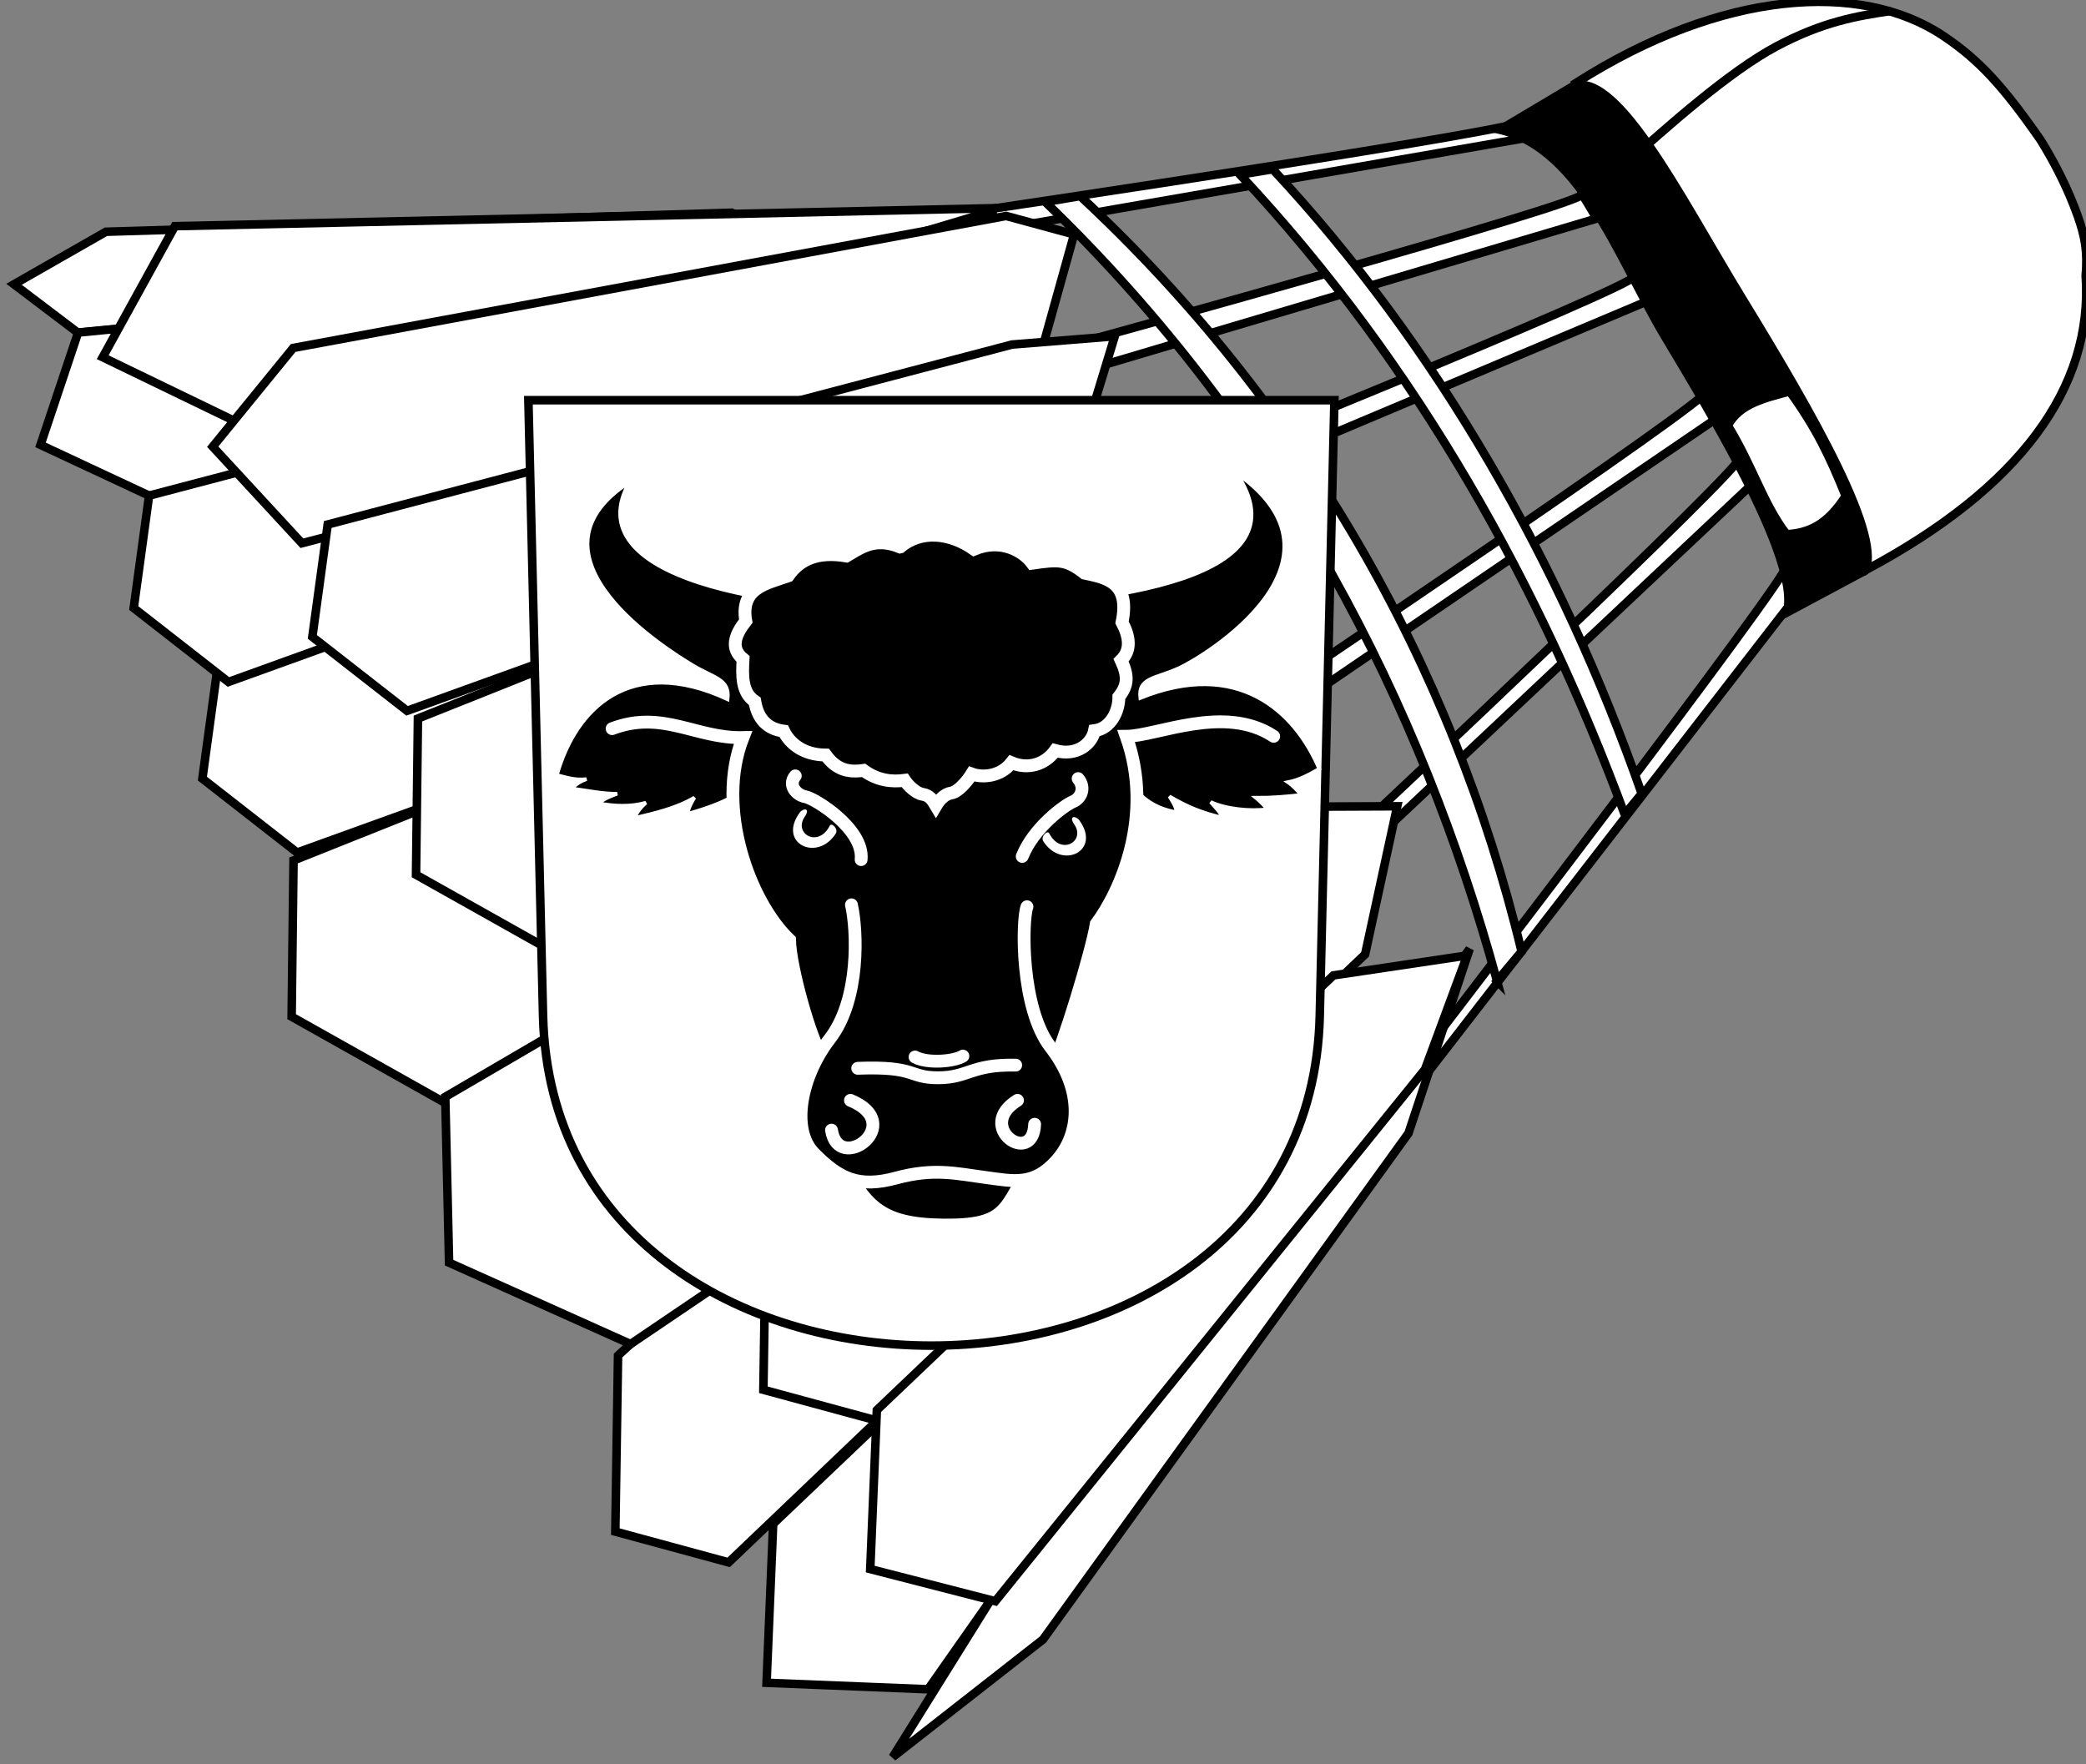 <?xml version="1.0" encoding="UTF-8" standalone="no"?>
<!-- Created with Inkscape (http://www.inkscape.org/) -->

<svg
   xmlns:dc="http://purl.org/dc/elements/1.1/"
   xmlns:cc="http://creativecommons.org/ns#"
   xmlns:rdf="http://www.w3.org/1999/02/22-rdf-syntax-ns#"
   xmlns:svg="http://www.w3.org/2000/svg"
   xmlns="http://www.w3.org/2000/svg"
   xmlns:sodipodi="http://sodipodi.sourceforge.net/DTD/sodipodi-0.dtd"
   xmlns:inkscape="http://www.inkscape.org/namespaces/inkscape"
   width="137.59mm"
   height="116.372mm"
   viewBox="0 0 137.59 116.372"
   version="1.1"
   id="svg4226"
   inkscape:version="0.92.3 (2405546, 2018-03-11)"
   sodipodi:docname="bc-oberurdorf-medium.svg">
  <rect x="0" y="0" width="137.59" height="116.372" fill="#808080" stroke="none"/>
  <defs
     id="defs4220" />
  <sodipodi:namedview
     id="base"
     pagecolor="#ffffff"
     bordercolor="#666666"
     borderopacity="1.0"
     inkscape:pageopacity="0.0"
     inkscape:pageshadow="2"
     inkscape:zoom="2.1765625"
     inkscape:cx="382.28201"
     inkscape:cy="73.296399"
     inkscape:document-units="mm"
     inkscape:current-layer="layer1"
     showgrid="false"
     fit-margin-top="0"
     fit-margin-left="0"
     fit-margin-right="0"
     fit-margin-bottom="0"
     inkscape:window-width="2238"
     inkscape:window-height="1776"
     inkscape:window-x="0"
     inkscape:window-y="22"
     inkscape:window-maximized="0" />
  <g
     inkscape:label="Layer 1"
     inkscape:groupmode="layer"
     id="layer1"
     transform="translate(16.16,-51.855)">
    <g
       style="display:inline"
       id="g5198"
       transform="matrix(0.282,0,0,0.282,508.689,-159.421)">
      <g
         transform="translate(-271.529,172.534)"
         id="g4848">
        <path
           inkscape:connector-curvature="0"
           id="path4986-0-7-5"
           style="fill:#ffffff;stroke:#000000;stroke-width:2;stroke-miterlimit:4;stroke-dasharray:none"
           d="m -1571.428,654.477 -14.931,-11.316 21.502,-12.285 146.347,-4.454 23.423,11.473 z"
           sodipodi:nodetypes="cccccc" />
        <path
           style="fill:#ffffff;stroke:#000000;stroke-width:2;stroke-linecap:butt;stroke-linejoin:miter;stroke-miterlimit:4;stroke-dasharray:none;stroke-opacity:1"
           d="m -1253.45,818.809 c 0,0 82.68,-107.86 81.68,-109.86 -1,-2 3.5,5.621 3.5,5.621 l -86.18,111.36 z"
           id="path3340-9-9-5-7-8-5-1-6"
           inkscape:connector-curvature="0"
           sodipodi:nodetypes="csccc"
           inkscape:transform-center-x="-11.667262"
           inkscape:transform-center-y="-35.355339" />
        <path
           inkscape:connector-curvature="0"
           id="path4976-9-0-9"
           style="fill:#ffffff;stroke:#000000;stroke-width:2;stroke-miterlimit:4;stroke-dasharray:none"
           d="m -1419.211,942.091 -26.505,-7.195 0.636,-41.186 103.297,-95.098 44.322,-0.189 -7.512,34.621 z" />
        <path
           sodipodi:nodetypes="ccccccc"
           inkscape:connector-curvature="0"
           id="path4982-0-8-2-4"
           style="fill:#ffffff;stroke:#000000;stroke-width:2;stroke-miterlimit:4;stroke-dasharray:none"
           d="m -1554.737,692.601 -25.427,-11.878 8.795,-26.272 163.063,-15.787 24.095,0.56 -12.702,30.104 z" />
        <path
           sodipodi:nodetypes="cccccc"
           inkscape:connector-curvature="0"
           id="path4974-7-9-6"
           style="fill:#ffffff;stroke:#000000;stroke-width:2;stroke-miterlimit:4;stroke-dasharray:none"
           d="m -1372.566,971.772 -37.773,-1.519 1.543,-37.181 106.787,-101.671 31.286,-4.667 z" />
        <path
           inkscape:connector-curvature="0"
           id="path4982-8-7-9"
           style="fill:#ffffff;stroke:#000000;stroke-width:2;stroke-miterlimit:4;stroke-dasharray:none"
           d="m -1520.147,776.073 -22.155,-17.294 3.592,-26.285 160.065,-42.089 24.024,-1.938 -9.516,31.257 z" />
        <path
           inkscape:connector-curvature="0"
           id="path4982-0-5-2"
           style="fill:#ffffff;stroke:#000000;stroke-width:2;stroke-miterlimit:4;stroke-dasharray:none"
           d="m -1536.208,736.172 -22.155,-17.294 3.592,-26.285 160.065,-42.089 24.024,-1.938 -9.516,31.257 z" />
        <path
           inkscape:connector-curvature="0"
           id="path4980-3-7-0"
           style="fill:#ffffff;stroke:#000000;stroke-width:2;stroke-miterlimit:4;stroke-dasharray:none"
           d="m -1485.803,834.466 -35.623,-20.009 0.444,-36.539 147.175,-58.748 30.232,3.506 -6.176,36.863 z"
           sodipodi:nodetypes="ccccccc" />
        <path
           inkscape:connector-curvature="0"
           id="path4978-7-7-7"
           style="fill:#ffffff;stroke:#000000;stroke-width:2;stroke-miterlimit:4;stroke-dasharray:none"
           d="m -1328.161,813.878 9.666,-43.435 -39.541,-11.674 -127.456,74.44 0.892,38.781 42.451,19.043 z" />
        <path
           inkscape:connector-curvature="0"
           id="path4972-9-0"
           style="fill:#ffffff;stroke:#000000;stroke-width:2;stroke-miterlimit:4;stroke-dasharray:none"
           d="m -1380.841,987.633 35.15,-27.504 85.491,-118.408 14.298,-43.119 -111.465,151.366 z"
           sodipodi:nodetypes="cccccc" />
        <path
           inkscape:connector-curvature="0"
           id="path4986-2-2"
           style="fill:#ffffff;stroke:#000000;stroke-width:2;stroke-miterlimit:4;stroke-dasharray:none"
           d="m -1529.857,677.513 -35.761,-17.295 16.885,-30.65 193.653,-4.248 z"
           sodipodi:nodetypes="ccccc" />
        <path
           d="m -1153.172,709.952 c 35.818,-19.109 53.201,-42.527 51.37,-68.838 0.481,-5.44 -0.107,-9.009 -1.897,-14.018 -2.115,-5.918 -5.093,-11.957 -8.665,-17.696 -8.769,-12.586 -14.383,-18.75 -22.784,-24.364 -19.247,-12.861 -51.669,-10.748 -85.882,11.044 l 1.867,3.134 64.121,107.605 1.867,3.134 z"
           style="fill:#ffffff;stroke:#000000;stroke-width:2;stroke-miterlimit:4;stroke-dasharray:none"
           id="path4896-1-1"
           inkscape:connector-curvature="0"
           sodipodi:nodetypes="ccccsccccc" />
        <path
           style="fill:#ffffff;stroke:#000000;stroke-width:2;stroke-linecap:butt;stroke-linejoin:miter;stroke-miterlimit:4;stroke-dasharray:none;stroke-opacity:1"
           d="m -1357.561,625.493 c 0,0 126.25,-18.75 125.25,-20.75 -1,-2 -0.75,4.25 -0.75,4.25 l -124,21.5 z"
           id="path3340-4"
           inkscape:connector-curvature="0"
           sodipodi:nodetypes="csccc" />
        <path
           style="fill:none;stroke:#000000;stroke-width:2;stroke-linecap:butt;stroke-linejoin:miter;stroke-miterlimit:4;stroke-dasharray:none;stroke-opacity:1"
           d="m -1210.582,616.104 c 11.17,-10.064 25.531,-22.768 36.429,-28.571 10.898,-5.804 18.904,-7.134 26.87,-8.306"
           id="path8331-8-6"
           inkscape:connector-curvature="0"
           sodipodi:nodetypes="czc" />
        <path
           style="fill:#ffffff;stroke:#000000;stroke-width:2;stroke-linecap:butt;stroke-linejoin:miter;stroke-miterlimit:4;stroke-dasharray:none;stroke-opacity:1"
           d="m -1322.736,690.288 c 0,0 116.207,-46.92 115.207,-48.92 -1,-2 3.5,5.621 3.5,5.621 l -119.707,50.42 z"
           id="path3340-9-9-5-0"
           inkscape:connector-curvature="0"
           sodipodi:nodetypes="csccc" />
        <path
           style="fill:#ffffff;stroke:#000000;stroke-width:2;stroke-linecap:butt;stroke-linejoin:miter;stroke-miterlimit:4;stroke-dasharray:none;stroke-opacity:1"
           d="m -1294.379,740.505 c 0,0 104.997,-70.444 103.997,-72.444 -1,-2 3.5,5.621 3.5,5.621 l -108.497,73.944 z"
           id="path3340-9-9-5-7-5"
           inkscape:connector-curvature="0"
           sodipodi:nodetypes="csccc" />
        <path
           style="fill:#ffffff;stroke:#000000;stroke-width:2;stroke-linecap:butt;stroke-linejoin:miter;stroke-miterlimit:4;stroke-dasharray:none;stroke-opacity:1"
           d="m -1269.825,768.509 c 0,0 88.044,-82.715 87.044,-84.715 -1,-2 3.5,5.621 3.5,5.621 l -91.544,86.215 z"
           id="path3340-9-9-5-7-8-59"
           inkscape:connector-curvature="0"
           sodipodi:nodetypes="csccc"
           inkscape:transform-center-x="-11.667262"
           inkscape:transform-center-y="-35.355339" />
        <path
           style="fill:#ffffff;stroke:#000000;stroke-width:2;stroke-linecap:butt;stroke-linejoin:miter;stroke-miterlimit:4;stroke-dasharray:none;stroke-opacity:1"
           d="m -1335.596,656.414 c 0,0 116.925,-32.253 115.925,-34.253 -1,-2 3.5,5.621 3.5,5.621 l -120.425,35.753 z"
           id="path3340-9-9-57"
           inkscape:connector-curvature="0"
           sodipodi:nodetypes="csccc" />
        <path
           style="fill:#000000;stroke-width:2;stroke-miterlimit:4;stroke-dasharray:none"
           d="m -1174.398,722.505 c 9.52,-7.319 -16.24,-49.102 -26.86,-66.938 -10.896,-18.3 -19.943,-45.463 -40.344,-48.041 l 19.105,-11.387 c 11.261,-5.304 26.451,25.71 41.161,49.76 16.387,26.791 33.804,56.828 28.591,65.027 z"
           id="rect4906-5-9"
           inkscape:connector-curvature="0"
           sodipodi:nodetypes="csccscc" />
        <path
           style="fill:#ffffff;stroke:#000000;stroke-width:2;stroke-miterlimit:4;stroke-dasharray:none"
           d="m -1171.028,668.212 c 6.349,8.81 9.408,15.341 13.088,24.475 -4.322,6.806 -8.736,8.669 -13.852,8.936 -5.497,-7.216 -7.749,-15.653 -13.712,-25.417 2.712,-5.129 8.701,-6.436 14.476,-7.994 z"
           id="rect8328-8-1"
           inkscape:connector-curvature="0"
           sodipodi:nodetypes="ccccc" />
        <path
           inkscape:connector-curvature="0"
           id="path4984-7-2"
           style="fill:#ffffff;stroke:#000000;stroke-width:2;stroke-miterlimit:4;stroke-dasharray:none"
           d="m -1519.023,703.727 -20.863,-22.583 18.827,-23.089 166.747,-30.876 15.903,4.317 -7.557,27.088 z" />
        <path
           inkscape:connector-curvature="0"
           id="path4982-7-3"
           style="fill:#ffffff;stroke:#000000;stroke-width:2;stroke-miterlimit:4;stroke-dasharray:none"
           d="m -1494.427,742.924 -22.155,-17.294 3.592,-26.285 160.065,-42.089 24.024,-1.938 -9.516,31.257 z" />
        <path
           inkscape:connector-curvature="0"
           id="path4980-4-2"
           style="fill:#ffffff;stroke:#000000;stroke-width:2;stroke-miterlimit:4;stroke-dasharray:none"
           d="m -1456.706,801.272 -35.623,-20.009 0.444,-36.539 147.175,-58.748 30.232,3.506 -6.176,36.863 z"
           sodipodi:nodetypes="ccccccc" />
        <path
           inkscape:connector-curvature="0"
           id="path4978-2-9"
           style="fill:#ffffff;stroke:#000000;stroke-width:2;stroke-miterlimit:4;stroke-dasharray:none"
           d="m -1290.177,779.101 9.666,-43.435 -39.541,-11.674 -127.456,74.44 0.892,38.781 42.451,19.043 z" />
        <path
           inkscape:connector-curvature="0"
           id="path4976-5-9"
           style="fill:#ffffff;stroke:#000000;stroke-width:2;stroke-miterlimit:4;stroke-dasharray:none"
           d="m -1384.581,908.916 -26.505,-7.195 0.636,-41.186 103.297,-95.098 44.322,-0.189 -7.512,34.621 z" />
        <path
           sodipodi:nodetypes="ccccccc"
           inkscape:connector-curvature="0"
           id="path4974-5-5"
           style="fill:#ffffff;stroke:#000000;stroke-width:2;stroke-miterlimit:4;stroke-dasharray:none"
           d="m -1356.832,951.175 -29.259,-7.519 1.543,-37.181 106.787,-101.671 31.286,-4.667 -9.857,26.643 z" />
        <path
           d="m -1239.494,806.096 5.753,-6.873 c -16.164,-67.186 -51.26,-128.36 -103.25,-176.69 l -8.146,1.374 c 55.355,53.335 87.956,117.554 105.644,182.19 z m 29.863,-38.945 3.983,-4.858 c -18.719,-53.55 -47.794,-104.739 -86.308,-146.035 l -7.644,1.258 c 42.018,44.951 70.538,97.155 89.969,149.636 z"
           style="fill:#ffffff;stroke:#000000;stroke-width:2;stroke-miterlimit:4;stroke-dasharray:none"
           id="rect5078-3-5"
           inkscape:connector-curvature="0"
           sodipodi:nodetypes="cccccccccc" />
      </g>
      <g
         transform="translate(-587.755,54.874)"
         id="g4330-3"
         style="display:inline">
        <path
           id="path3282-4-7-30"
           style="fill:#ffffff;fill-opacity:1;fill-rule:evenodd;stroke:#000000;stroke-width:2;stroke-linecap:butt;stroke-miterlimit:4;stroke-dasharray:none;stroke-dashoffset:0;stroke-opacity:1"
           d="m -1149.824,787.934 3.428,143.985 c 2.448,102.846 179.222,102.846 181.67,0 l 3.428,-143.985 z"
           inkscape:connector-curvature="0" />
        <path
           id="path5082-1-5-0"
           style="color:#000000;display:inline;overflow:visible;visibility:visible;fill:#000000;fill-opacity:1;fill-rule:evenodd;stroke:#ffffff;stroke-width:0.847;stroke-linecap:butt;stroke-linejoin:miter;stroke-miterlimit:4;stroke-dasharray:none;stroke-dashoffset:0;stroke-opacity:1;marker:none;enable-background:accumulate"
           d="m -1013.024,873.57 c 4.666,3.717 6.059,9.229 14.842,10.73 -0.181,-1.443 -1.206,-2.886 -1.704,-3.696 4.361,2.543 7.561,3.818 12.45,4.989 -0.685,-1.511 -2.003,-2.705 -2.793,-3.689 3.471,1.633 9.215,2.262 13.32,1.678 -0.915,-0.958 -1.831,-1.915 -2.746,-2.662 3.639,0.024 7.067,-0.268 10.6,-0.667 -0.933,-1.063 -1.867,-2.126 -3.117,-2.978 2.699,-0.522 4.94,-1.761 7.323,-3.128 -5.751,-13.532 -19.077,-25.776 -41.853,-16.561 -0.591,-4.799 3.56,-4.479 9.107,-7.017 5.874,-2.687 42.618,-25 13.436,-45.534 16.23,24.334 -27.107,30.765 -68.904,31.758 -41.666,0.99 -85.624,-7.565 -73.154,-29.668 -26.793,17.4 9.503,39.563 14.631,42.698 5.204,3.182 8.952,3.263 8.361,8.062 -22.776,-10.558 -35.523,2.108 -39.931,17.73 2.488,0.627 4.449,1.255 6.937,0.932 -1.461,0.535 -2.5,1.176 -3.434,2.239 3.533,0.398 6.961,1.218 10.6,1.194 -1.443,0.535 -2.992,1.071 -4.33,2.239 3.683,0.689 7.471,0.851 11.048,-0.149 -1.212,1.089 -2.003,2.072 -2.687,3.583 4.889,-1.17 9.672,-2.235 14.034,-4.777 -0.498,0.81 -1.417,2.359 -1.599,3.802 5.194,-1.5 10.07,-3.106 14.736,-6.824"
           inkscape:connector-curvature="0" />
        <path
           id="path4104-1-4-3"
           style="fill:#000000;fill-opacity:1;fill-rule:evenodd;stroke:#ffffff;stroke-width:3;stroke-linecap:round;stroke-linejoin:miter;stroke-miterlimit:4;stroke-dasharray:none;stroke-opacity:1"
           d="m -975.501,866.544 c -11.496,-7.614 -27.358,-0.037 -34.487,10e-6 6.606,18.55 -1.306,36.204 -7.017,43.892 -1.082,6.644 -8.008,29.151 -9.921,32.387 -1.965,3.322 1.642,12.584 -5.226,23.663 -6.433,10.378 -5.346,14.522 -20.529,14.373 -15.289,-0.15 -18.305,-4.737 -24.37,-15.799 -6.267,-11.43 -1.536,-20.48 -4.346,-24.224 -2.256,-3.007 -7.179,-20.023 -7.347,-26.667 -9.443,-9.032 -17.355,-30.866 -10.898,-47.326 -11.01,0.261 -18.811,-6.569 -30.605,-2.09"
           inkscape:connector-curvature="0" />
        <path
           id="path5080-5-4-2"
           style="color:#000000;display:inline;overflow:visible;visibility:visible;fill:#000000;fill-opacity:1;fill-rule:evenodd;stroke:#ffffff;stroke-width:3;stroke-linecap:round;stroke-linejoin:miter;stroke-miterlimit:4;stroke-dasharray:none;stroke-dashoffset:0;stroke-opacity:1;marker:none;enable-background:accumulate"
           d="m -1074.263,905.958 c 1.344,5.822 2.09,22.095 -5.076,31.352 -6.491,8.384 -9.405,21.05 -3.583,26.873 5.822,5.822 10.301,8.062 19.11,5.673 8.808,-2.389 14.034,-1.045 20.752,-0.149 6.718,0.896 11.346,2.09 16.721,-3.882 5.735,-6.373 6.42,-16.572 -1.344,-26.574 -7.064,-9.102 -6.718,-29.709 -5.524,-32.845"
           inkscape:connector-curvature="0" />
        <path
           id="path5107-0-6-22"
           style="color:#000000;display:inline;overflow:visible;visibility:visible;fill:#000000;fill-opacity:1;fill-rule:evenodd;stroke:#ffffff;stroke-width:3;stroke-linecap:butt;stroke-linejoin:miter;stroke-miterlimit:4;stroke-dasharray:none;stroke-dashoffset:0;stroke-opacity:1;marker:none;enable-background:accumulate"
           d="m -1062.872,822.26 c 4.828,-4.05 11.618,-3.44 17.276,0.528 6.397,-2.683 11.573,0.491 13.618,3.273 6.054,-0.875 7.956,-1.045 12.246,2.322 5.422,1.124 10.652,2.244 8.762,11.507 1.827,3.464 2.158,6.525 -0.211,8.868 1.671,3.628 1.657,5.805 -0.528,8.551 0.038,3.311 -1.903,7.422 -5.701,7.917 -0.593,2.952 -4.022,6.084 -9.184,4.645 -2.466,3.4 -6.516,4.432 -10.24,2.85 -2.525,3.225 -6.727,3.577 -9.29,2.639 -1.02,1.654 -3.18,4.189 -4.75,4.434 -1.583,0.246 -2.815,1.583 -3.624,2.956 -0.808,-1.372 -1.512,-2.393 -3.096,-2.639 -1.571,-0.244 -3.413,-2.041 -4.223,-3.273 -2.985,0.41 -6.342,0.058 -9.607,-2.322 -3.618,0.526 -6.401,-0.189 -8.867,-3.589 -5.373,-0.038 -8.485,-2.854 -9.818,-5.595 -3.798,-0.496 -6.055,-2.812 -6.756,-6.967 -3.079,-2.045 -2.974,-5.948 -2.745,-9.923 -3.017,-2.472 -1.952,-5.556 0.633,-8.868 -1.33,-7.77 4.762,-8.737 9.923,-10.557 2.749,-3.945 6.937,-5.755 13.618,-4.645 3.415,-1.998 6.679,-4.501 12.562,-2.111 z"
           inkscape:connector-curvature="0" />
        <path
           id="path5114-1-1-1"
           style="color:#000000;display:inline;overflow:visible;visibility:visible;fill:none;stroke:#ffffff;stroke-width:3;stroke-linecap:round;stroke-linejoin:miter;stroke-miterlimit:4;stroke-dasharray:none;stroke-dashoffset:0;stroke-opacity:1;marker:none;enable-background:accumulate"
           d="m -1087.401,875.801 c -1.8,2.17 0.284,4.525 2.389,4.879 2.119,0.357 13.754,7.503 13.014,14.696"
           inkscape:connector-curvature="0" />
        <path
           id="path5116-9-2-9"
           style="color:#000000;display:inline;overflow:visible;visibility:visible;fill:none;stroke:#ffffff;stroke-width:3;stroke-linecap:round;stroke-linejoin:miter;stroke-miterlimit:4;stroke-dasharray:none;stroke-dashoffset:0;stroke-opacity:1;marker:none;enable-background:accumulate"
           d="m -1021.238,876.434 c 1.8,2.17 0.666,4.631 -1.228,5.407 -1.984,0.814 -9.215,6.131 -11.853,12.796"
           inkscape:connector-curvature="0" />
        <path
           id="path5118-25-1-9"
           style="color:#000000;display:inline;overflow:visible;visibility:visible;fill:none;stroke:#ffffff;stroke-width:3;stroke-linecap:round;stroke-linejoin:miter;stroke-miterlimit:4;stroke-dasharray:none;stroke-dashoffset:0;stroke-opacity:1;marker:none;enable-background:accumulate"
           d="m -1072.796,944.189 c 13.935,-0.528 11.764,2.217 18.791,2.217 7.133,0 7.706,-3.167 18.157,-2.956"
           inkscape:connector-curvature="0" />
        <path
           id="path5120-0-0-3"
           style="color:#000000;display:inline;overflow:visible;visibility:visible;fill:none;stroke:#ffffff;stroke-width:3;stroke-linecap:round;stroke-linejoin:miter;stroke-miterlimit:4;stroke-dasharray:none;stroke-dashoffset:0;stroke-opacity:1;marker:none;enable-background:accumulate"
           d="m -1059.389,941.55 c 2.85,1.583 9.184,1.056 11.19,-0.211"
           inkscape:connector-curvature="0" />
        <path
           id="path5122-0-1-0"
           style="color:#000000;display:inline;overflow:visible;visibility:visible;fill:none;stroke:#ffffff;stroke-width:3;stroke-linecap:round;stroke-linejoin:miter;stroke-miterlimit:4;stroke-dasharray:none;stroke-dashoffset:0;stroke-opacity:1;marker:none;enable-background:accumulate"
           d="m -1035.425,951.685 c -10.105,6.258 3.627,15.679 4.011,5.595"
           inkscape:connector-curvature="0" />
        <path
           id="path5124-2-4-3"
           style="color:#000000;display:inline;overflow:visible;visibility:visible;fill:none;stroke:#ffffff;stroke-width:3;stroke-linecap:round;stroke-linejoin:miter;stroke-miterlimit:4;stroke-dasharray:none;stroke-dashoffset:0;stroke-opacity:1;marker:none;enable-background:accumulate"
           d="m -1074.494,951.685 c 13.378,5.519 -2.782,17.474 -4.434,6.967"
           inkscape:connector-curvature="0" />
        <path
           id="path5126-9-9-8"
           style="fill:#ffffff;fill-opacity:1;fill-rule:evenodd;stroke:none"
           d="m -1086.375,884.4 c -5.237,7.202 4.101,11.621 8.42,4.931 0.726,-1.125 -0.956,-2.704 -1.372,-1.887 -2.708,5.306 -8.559,1.86 -5.87,-2.073 1.445,-2.114 -0.363,-2.09 -1.177,-0.97 z"
           inkscape:connector-curvature="0" />
        <path
           id="path11915-2-3-68"
           style="fill:#ffffff;fill-opacity:1;fill-rule:evenodd;stroke:none"
           d="m -1020.955,886.192 c 5.237,7.202 -4.101,11.621 -8.42,4.931 -0.726,-1.125 0.956,-2.704 1.372,-1.887 2.708,5.306 8.559,1.86 5.87,-2.073 -1.445,-2.114 0.363,-2.09 1.177,-0.97 z"
           inkscape:connector-curvature="0" />
      </g>
    </g>
  </g>
</svg>
